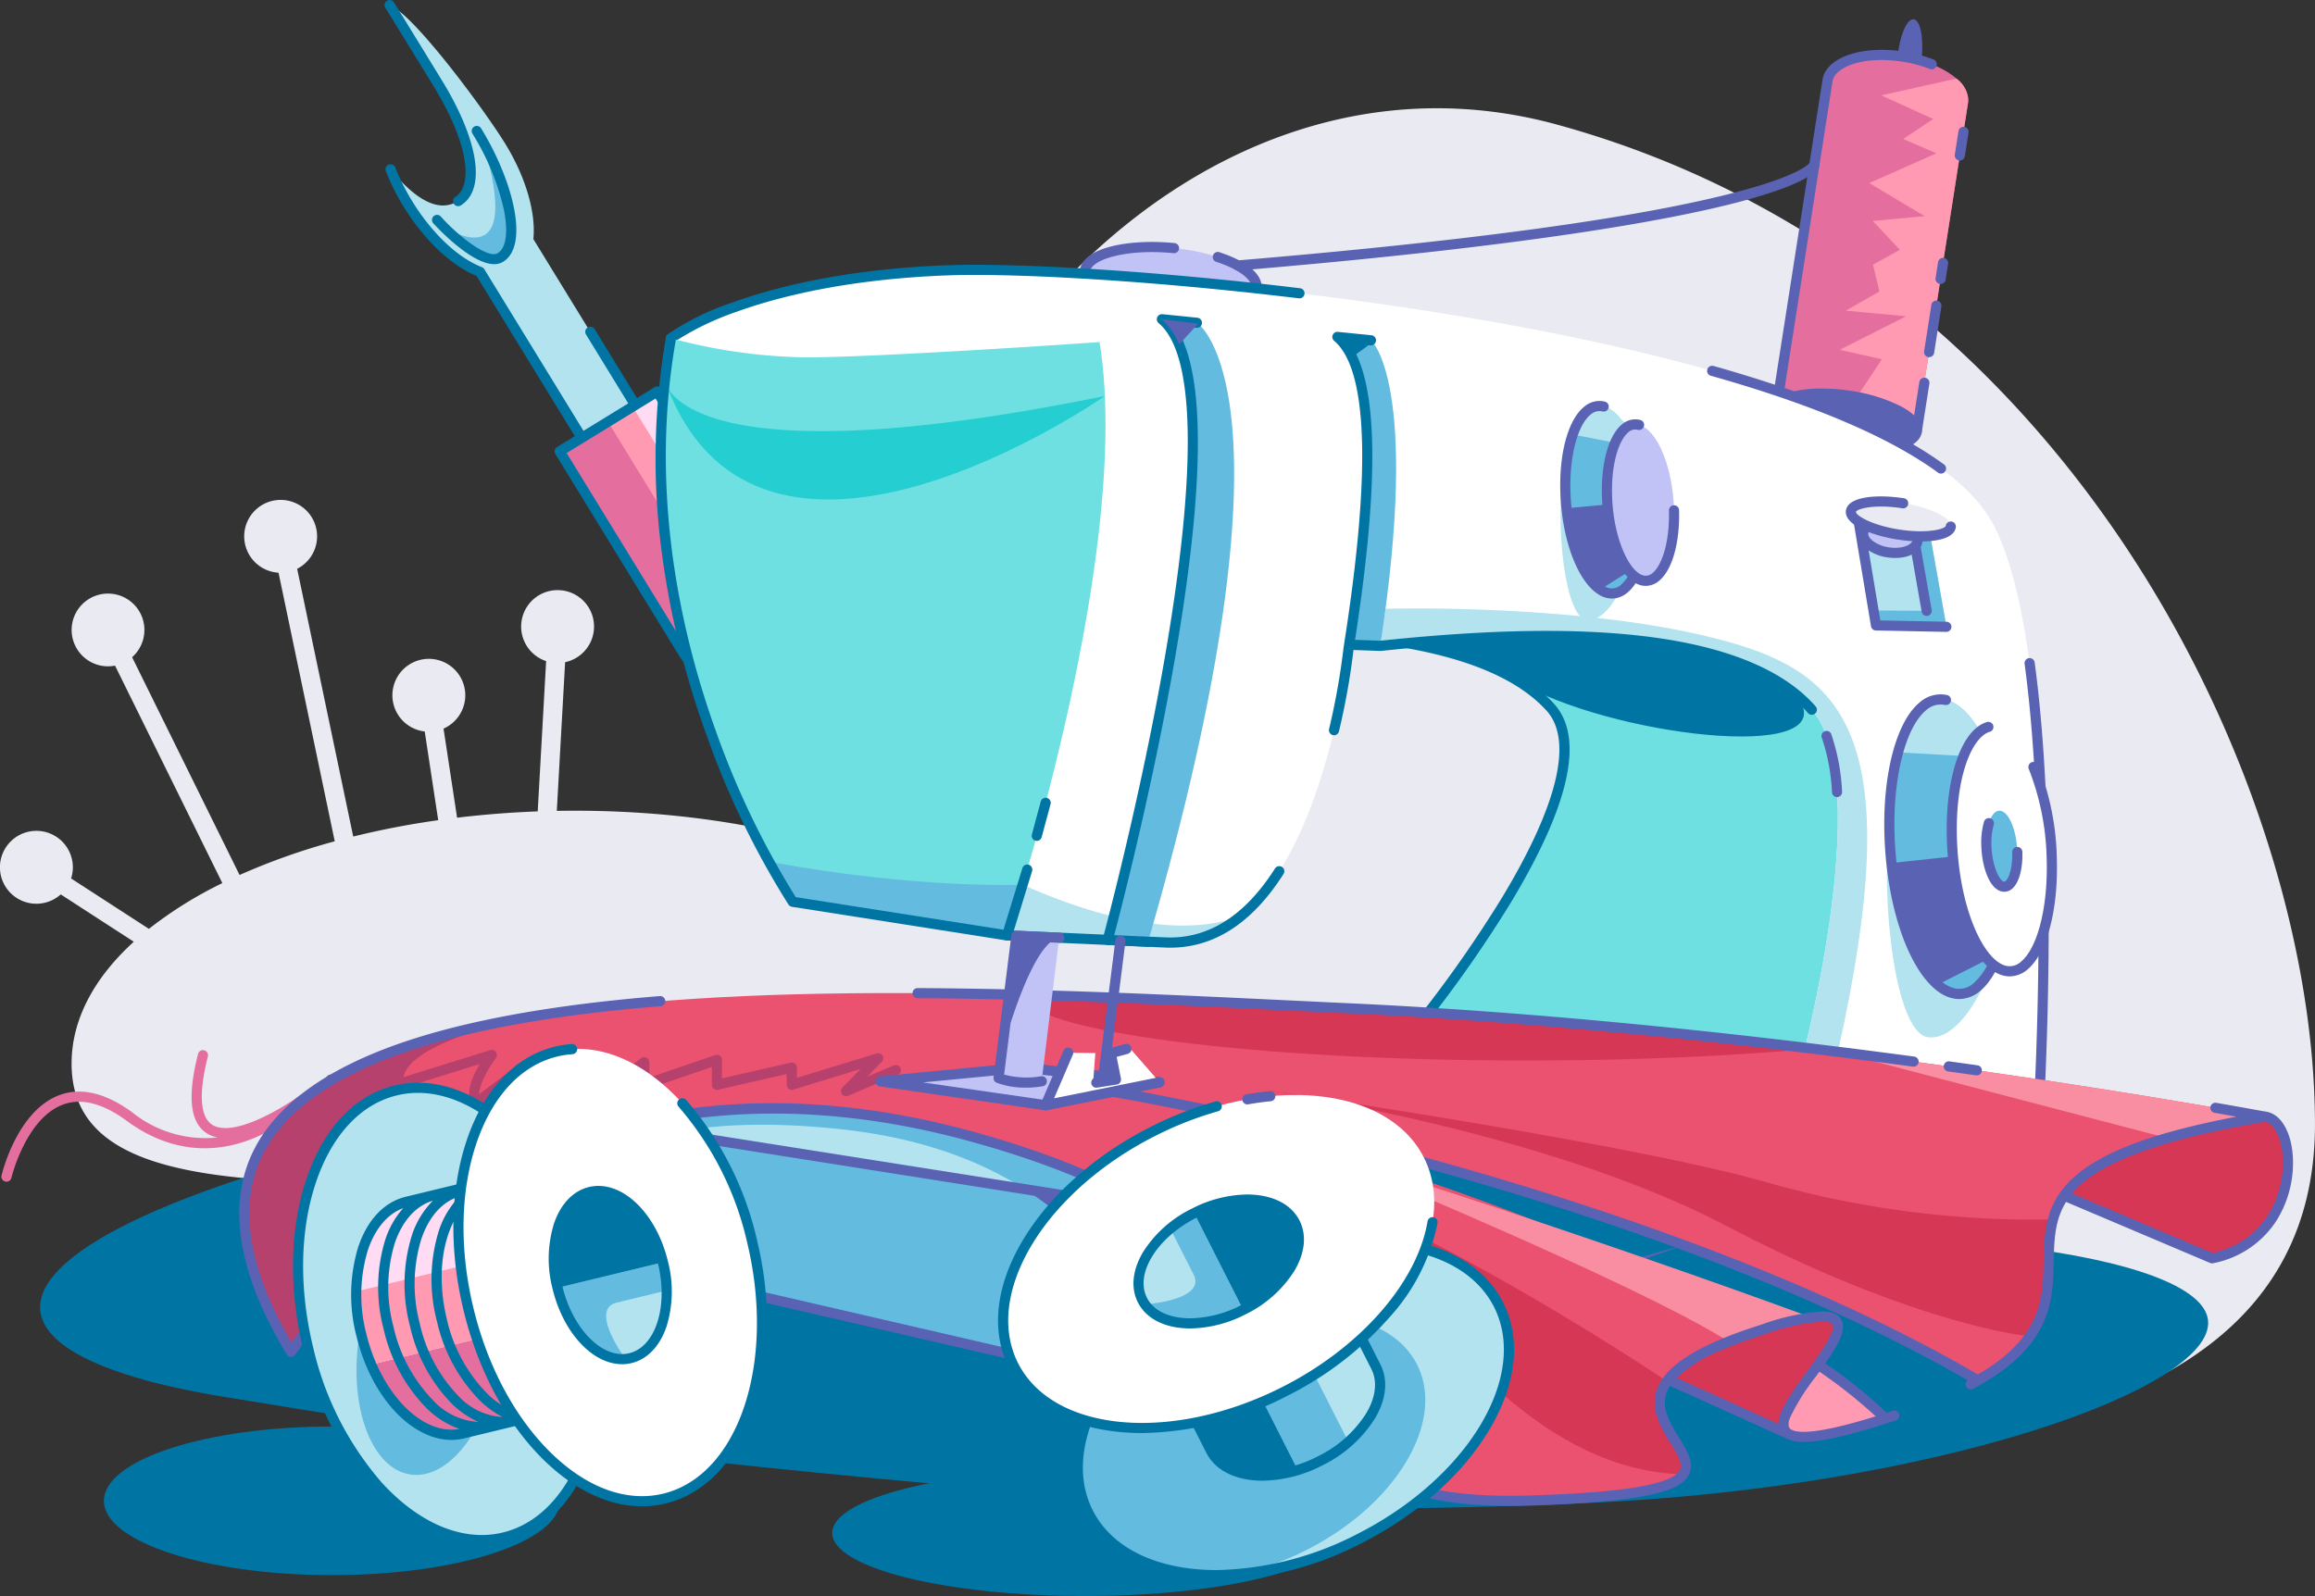 <svg xmlns="http://www.w3.org/2000/svg" width="293.131" height="202.15" viewBox="0 0 293.131 202.15">
  <rect x="0" y="0" width="293.131" height="202.15" fill="#333333" stroke="none"/>
  <g id="Grupo_78765" data-name="Grupo 78765" transform="translate(-345.473 -184.858)">
    <path id="Trazado_116931" data-name="Trazado 116931" d="M542.7,272.3c-46.095-12.671-86.559,34.672-86.559,77.442a99.047,99.047,0,0,0,1.349,16.239c-10.816-4.258-24.439-6.8-39.242-6.8q-1.14,0-2.271.021l1.054-18.833a4.614,4.614,0,1,0-2.406-.135l-1.066,19.033c-3.488.128-6.9.4-10.208.8l-1.717-11.285a4.614,4.614,0,1,0-2.382.362l1.709,11.236a108.017,108.017,0,0,0-10.762,2.071L383.1,328.542a4.614,4.614,0,1,0-2.359.493l7.118,34.019a82.653,82.653,0,0,0-12.05,4.269L362.2,339.739a4.607,4.607,0,1,0-2.16,1.067l13.588,27.544a51.461,51.461,0,0,0-9.3,5.794l-9.852-6.384a4.616,4.616,0,1,0-1.311,2.022l9.249,5.993c-5.019,4.579-7.877,9.841-7.877,15.438,0,17.689,28.522,15.009,63.705,15.009,22.611,0,42.471,1.107,53.777-2.8,12.964,19.65,33.457,33.968,59.972,36.109C579.837,443.4,638.6,441.691,638.6,398.92S607.54,290.124,542.7,272.3Z" transform="translate(0 -71.641)" fill="#eaeaf2"/>
    <path id="Trazado_116932" data-name="Trazado 116932" d="M1065.426,1351.8c0,4.41-14.318,7.985-31.98,7.985s-31.98-3.575-31.98-7.985,14.318-7.985,31.98-7.985S1065.426,1347.394,1065.426,1351.8Z" transform="translate(-550.611 -972.781)" fill="#0075a4"/>
    <path id="Trazado_116933" data-name="Trazado 116933" d="M485.111,1318.989c0,5.2-12.924,9.411-28.866,9.411s-28.866-4.213-28.866-9.411,12.924-9.411,28.866-9.411S485.111,1313.792,485.111,1318.989Z" transform="translate(-68.749 -944.041)" fill="#0075a4"/>
    <path id="Trazado_116934" data-name="Trazado 116934" d="M667.267,206.444c-2.66-4.337-11.607-16.417-14.649-17.585.191.3,5.869,9.546,6.056,9.851,4.748,7.741,5.247,13.356,2.607,14.974-2,1.226-4.707.651-8.553-4.019a27.827,27.827,0,0,0,2.183,4.356c2.655,4.328,6.1,7.454,9.141,8.628L685.3,257.286l6.761-4.147L670.813,218.5C671.145,215.263,669.922,210.772,667.267,206.444Z" transform="translate(-257.804 -3.358)" fill="#b3e3ef"/>
    <path id="Trazado_116935" data-name="Trazado 116935" d="M682.516,363.288a.642.642,0,0,1-.548-.307l-21.132-34.455c-3.228-1.326-6.672-4.6-9.253-8.809a28.485,28.485,0,0,1-2.233-4.457.643.643,0,1,1,1.2-.47,27.178,27.178,0,0,0,2.132,4.255c2.494,4.066,5.793,7.192,8.825,8.364a.642.642,0,0,1,.316.263l20.908,34.089,5.666-3.475-13.7-22.345a.643.643,0,0,1,1.1-.672l14.041,22.892a.642.642,0,0,1-.212.884l-6.761,4.147A.64.64,0,0,1,682.516,363.288Z" transform="translate(-255.023 -108.717)" fill="#0075a4"/>
    <path id="Trazado_116936" data-name="Trazado 116936" d="M657.924,210.97a.643.643,0,0,1-.337-1.19c2.038-1.25,2.025-6.193-2.819-14.091l-.163-.266c-3.632-5.916-5.777-9.405-5.885-9.573a.643.643,0,1,1,1.08-.7c.147.229,3.29,5.345,5.9,9.6l.163.266c4.691,7.649,5.632,13.874,2.4,15.859A.639.639,0,0,1,657.924,210.97Z" transform="translate(-254.446 0)" fill="#0075a4"/>
    <path id="Trazado_116937" data-name="Trazado 116937" d="M826.425,546.978a12.309,12.309,0,0,1-1.241,3.148,12.308,12.308,0,0,1-3.368-.321c-5.516-2.558-19.529-23.15-19.529-23.15L786.63,501.129l12.356-7.578,15.656,25.526S826.646,540.9,826.425,546.978Z" transform="translate(-370.288 -259.102)" fill="#e46f9e"/>
    <path id="Trazado_116938" data-name="Trazado 116938" d="M694.334,306.323s10.7,7.4,5.019-10.829c0,0,6.267,11.231,2.295,14.839C701.647,310.333,699.522,310.471,694.334,306.323Z" transform="translate(-292.819 -92.863)" fill="#63bbdf"/>
    <path id="Trazado_116939" data-name="Trazado 116939" d="M857.052,550.127h.085a12.308,12.308,0,0,0,1.241-3.148c.221-6.077-11.782-27.9-11.782-27.9L830.94,493.55l-6.241,3.828Z" transform="translate(-402.242 -259.102)" fill="#ff9ab2"/>
    <path id="Trazado_116940" data-name="Trazado 116940" d="M866.346,543.386c.221-6.076-11.782-27.9-11.782-27.9l-15.656-25.526-3.12,1.914,16.774,27.349c3.745,6.105,13.512,25.216,13.512,25.216l-.487,1.134A7.522,7.522,0,0,0,866.346,543.386Z" transform="translate(-410.209 -255.51)" fill="#ffdcf4"/>
    <path id="Trazado_116941" data-name="Trazado 116941" d="M821.451,547.413a9.863,9.863,0,0,1-3.264-.383c-5.613-2.6-19.214-22.525-19.79-23.372l-.016-.026-15.656-25.526a.642.642,0,0,1,.212-.884l12.356-7.579a.642.642,0,0,1,.884.212l15.656,25.526.015.026c.493.9,12.086,22.052,11.861,28.235a11.721,11.721,0,0,1-1.317,3.429.643.643,0,0,1-.551.338S821.691,547.413,821.451,547.413Zm-21.984-24.466c.409.6,14.02,20.487,19.26,22.917a9.214,9.214,0,0,0,2.707.264,9.749,9.749,0,0,0,.99-2.532c.21-5.773-11.348-26.92-11.7-27.556l-15.312-24.965-11.261,6.907Z" transform="translate(-366.93 -255.744)" fill="#0075a4"/>
    <path id="Trazado_116942" data-name="Trazado 116942" d="M693.768,301.642c-3.05,0-7.676-5.135-7.728-5.194a.643.643,0,0,1,.964-.85c1.931,2.189,5.15,4.775,6.714,4.776a.938.938,0,0,0,.5-.123c1.07-.656,1.353-2.672.777-5.531a31.2,31.2,0,0,0-3.978-9.607.643.643,0,0,1,1.1-.672c3.988,6.5,6.185,14.815,2.777,16.905A2.1,2.1,0,0,1,693.768,301.642Z" transform="translate(-285.723 -83.327)" fill="#0075a4"/>
    <path id="Trazado_116943" data-name="Trazado 116943" d="M586.45,1185.842c-99.692-8.119-127.093-15.51-127.093-15.51l93.385-19.613Z" transform="translate(-95.59 -810.701)" fill="#0075a4"/>
    <path id="Trazado_116944" data-name="Trazado 116944" d="M1245.3,1169.457c.808,8.589-34.4,21.151-78.974,23.119-39.571,1.746-81.092.6-81.9-7.987s33.812-20.272,78.236-24.451S1244.495,1160.867,1245.3,1169.457Z" transform="translate(-620.236 -817.336)" fill="#0075a4"/>
    <path id="Trazado_116945" data-name="Trazado 116945" d="M599.3,1016.325c1.131,12.025-47.69,26.451-109.045,32.222s-112.011.7-113.142-11.323S424.8,1010.773,486.16,1005,598.17,1004.3,599.3,1016.325Z" transform="translate(-26.542 -686.392)" fill="#0075a4"/>
    <path id="Trazado_116946" data-name="Trazado 116946" d="M1222.3,384.791c-.216,2.209-5.258,3.522-11.261,2.933s-10.694-2.857-10.477-5.065,5.259-3.522,11.261-2.933S1222.516,382.583,1222.3,384.791Z" transform="translate(-717.718 -163.445)" fill="#c1c3f6"/>
    <path id="Trazado_116947" data-name="Trazado 116947" d="M1210.506,385.174c-.937,0-1.907-.048-2.891-.144-5.579-.547-11.349-2.755-11.054-5.767s6.384-4.057,11.964-3.51a.643.643,0,1,1-.125,1.279c-5.855-.574-10.4.77-10.559,2.356s4.045,3.789,9.9,4.363a22.55,22.55,0,0,0,7.576-.4c1.793-.467,2.909-1.2,2.983-1.956.085-.862-1.253-2.2-4.432-3.252a.643.643,0,1,1,.4-1.22c3.545,1.171,5.48,2.847,5.308,4.6-.133,1.356-1.531,2.448-3.938,3.075A20.772,20.772,0,0,1,1210.506,385.174Z" transform="translate(-714.357 -160.111)" fill="#5a62b3"/>
    <path id="Trazado_116948" data-name="Trazado 116948" d="M1843.836,205.037c-.281,2.672-1.19,4.767-2.03,4.678s-1.293-2.326-1.012-5,1.189-4.767,2.029-4.678S1844.116,202.365,1843.836,205.037Z" transform="translate(-1255.038 -12.74)" fill="#5a62b3"/>
    <path id="Trazado_116949" data-name="Trazado 116949" d="M1761.527,228.381c-4.916-.768-9.209.587-9.59,3.026l-6.509,41.7,17.8,2.779,6.51-41.695C1770.12,231.747,1766.443,229.148,1761.527,228.381Z" transform="translate(-1175.06 -36.351)" fill="#e46f9e"/>
    <path id="Trazado_116950" data-name="Trazado 116950" d="M1810.363,246.829l-9.509,2.123,6.564,2.994-3.8,2.529,4.206,1.814-8.5,3.772,7,4.184-6.551.616,3.423,3.654-3.4,1.878.816,3.4-4.259,2.43,7.633.71-8.406,4.25,5.342,1.195-5.037,7.591.573.19,8.866,1.384,6.51-41.695A3.468,3.468,0,0,0,1810.363,246.829Z" transform="translate(-1217.16 -52.016)" fill="#ff9ab2"/>
    <path id="Trazado_116951" data-name="Trazado 116951" d="M1759.872,273.157a.639.639,0,0,1-.1-.008l-17.8-2.779a.642.642,0,0,1-.536-.734l6.51-41.695c.442-2.832,4.978-4.4,10.325-3.561a17.628,17.628,0,0,1,3.739,1,.643.643,0,0,1-.471,1.2,16.349,16.349,0,0,0-3.466-.925c-4.945-.772-8.571.664-8.856,2.49l-6.41,41.06,16.532,2.581.871-5.578a.643.643,0,0,1,1.27.2l-.97,6.212A.643.643,0,0,1,1759.872,273.157Z" transform="translate(-1171.703 -32.984)" fill="#5a62b3"/>
    <path id="Trazado_116952" data-name="Trazado 116952" d="M1871.7,391.531a.666.666,0,0,1-.1-.008.642.642,0,0,1-.536-.734l.313-2.008a.643.643,0,1,1,1.27.2l-.313,2.008A.643.643,0,0,1,1871.7,391.531Z" transform="translate(-1280.504 -170.707)" fill="#5a62b3"/>
    <path id="Trazado_116953" data-name="Trazado 116953" d="M1862.68,428.919a.642.642,0,0,1-.635-.742l.921-5.9a.643.643,0,0,1,1.27.2l-.922,5.9A.643.643,0,0,1,1862.68,428.919Z" transform="translate(-1272.937 -198.822)" fill="#5a62b3"/>
    <path id="Trazado_116954" data-name="Trazado 116954" d="M1757.841,493.444a20.543,20.543,0,0,0-6.356-1.971,24.394,24.394,0,0,0-3.742-.3c-3.744,0-6.13.967-6.383,2.586-.125.8.224,2.017,2.591,3.291a20.539,20.539,0,0,0,6.356,1.971,24.349,24.349,0,0,0,3.741.3c3.745,0,6.131-.967,6.383-2.586C1760.557,495.937,1760.209,494.718,1757.841,493.444Z" transform="translate(-1171.629 -257.105)" fill="#5a62b3"/>
    <path id="Trazado_116955" data-name="Trazado 116955" d="M1160.352,582.213c21.725-2.469,54.561-4.191,65.4,7.8,8.8,9.731-17.724,41.542-17.724,41.542l49.314,4.237,18.929-26.574s-22.133-39.766-24.356-40.556-77.853-7.836-77.853-7.836Z" transform="translate(-683.974 -315.575)" fill="#6ee0e2"/>
    <path id="Trazado_116956" data-name="Trazado 116956" d="M1253.99,633.083l-.055,0-49.314-4.237a.643.643,0,0,1-.439-1.052,157.809,157.809,0,0,0,12.111-17.054c7.069-11.724,9.016-19.9,5.63-23.646-5.622-6.219-18.062-9.373-36.975-9.373a250.845,250.845,0,0,0-27.88,1.775.643.643,0,0,1-.614-.985l13.714-21.382a.642.642,0,0,1,.6-.293c7.748.722,75.765,7.074,78.009,7.871.523.186,1.612.573,13.352,20.858,5.748,9.93,11.295,19.892,11.35,19.991a.642.642,0,0,1-.038.685l-18.929,26.574A.642.642,0,0,1,1253.99,633.083Zm-48.051-5.416,47.74,4.1,18.481-25.945c-1.027-1.84-5.892-10.541-10.956-19.3-10.166-17.578-12.395-20.291-12.881-20.619-2.377-.678-56.153-5.789-77.284-7.758l-12.775,19.917a248.265,248.265,0,0,1,26.684-1.634c19.292,0,32.053,3.3,37.928,9.8,3.86,4.271,2.013,12.744-5.49,25.183A159.036,159.036,0,0,1,1205.939,627.666Z" transform="translate(-680.617 -312.218)" fill="#0075a4"/>
    <path id="Trazado_116957" data-name="Trazado 116957" d="M1291.7,603.377c-5.17-6.38-20.707-16.954-28.892-22.306-7.375-.736-15.584-1.534-23.324-2.278l-33.561,1.932-3.936,6.137,13.686,8.8c16.116-.639,32.934.506,41.961,6.763C1270.062,609.06,1298.838,612.19,1291.7,603.377Z" transform="translate(-718.919 -330.652)" fill="#0075a4"/>
    <path id="Trazado_116958" data-name="Trazado 116958" d="M1900.452,1065.31c4.32.517,5.067,15.427-6.718,17.929l-37.386-15.848Z" transform="translate(-1268.163 -739.013)" fill="#d63755"/>
    <path id="Trazado_116959" data-name="Trazado 116959" d="M1890.376,1080.526a.644.644,0,0,1-.251-.051l-37.386-15.848a.642.642,0,0,1,.221-1.233l44.1-2.081a.7.7,0,0,1,.106,0c1.914.229,3.3,2.605,3.449,5.913a13.823,13.823,0,0,1-2.071,7.869,12.275,12.275,0,0,1-8.039,5.414A.647.647,0,0,1,1890.376,1080.526Zm-34.539-15.981,34.6,14.667c7.366-1.672,9.062-8.265,8.9-11.925-.115-2.54-1.066-4.5-2.27-4.688Z" transform="translate(-1264.805 -735.657)" fill="#5a62b3"/>
    <path id="Trazado_116960" data-name="Trazado 116960" d="M1041.93,430.168c-12.286-24.233-108.768-33.371-132.678-32.456-25.052.959-34.908,8.594-34.908,8.594,2.614,10.395,2.856,17.225,31.3,20.737-2.119,25.652,11.257,54.9,11.257,54.9l20.017.9c19.283.865,23.207-37.117,23.207-37.117l.092-.6,3.937.144c19.725-2.087,45.09-2.778,54.629,8.065,8.275,9.407-1.5,45.5-1.5,45.5L941.83,517.662,943.395,541l104.094-36.021S1051.017,448.093,1041.93,430.168Z" transform="translate(-443.911 -178.608)" fill="#fff"/>
    <path id="Trazado_116961" data-name="Trazado 116961" d="M1848.614,785.371c-1.648,11.112-6.431,19.608-10.684,18.978s-6.246-18.549-4.6-29.661,3.385-8.055,7.638-7.425S1850.262,774.259,1848.614,785.371Z" transform="translate(-1248.36 -488.123)" fill="#b3e3ef"/>
    <path id="Trazado_116962" data-name="Trazado 116962" d="M1585.558,527.507c-1.046,7.049-4.08,12.44-6.778,12.04s-3.963-11.768-2.917-18.817,4.006-7.111,6.7-6.711S1586.6,520.457,1585.558,527.507Z" transform="translate(-1032.429 -276.171)" fill="#b3e3ef"/>
    <path id="Trazado_116963" data-name="Trazado 116963" d="M1121.805,878.538l20.018.9a13.87,13.87,0,0,0,10.052-3.733s-8.074,5.35-28.075-3.589a35.208,35.208,0,0,0-5.331-1.961C1120.347,875.349,1121.805,878.538,1121.805,878.538Z" transform="translate(-648.819 -575.206)" fill="#b3e3ef"/>
    <path id="Trazado_116964" data-name="Trazado 116964" d="M1458.142,721.075c9.023-40.023.955-48.156-13.925-52.3-17.672-4.917-43.28-4.152-43.28-4.152l-.7,4.692h.025c19.725-2.087,45.09-2.778,54.629,8.065,8.275,9.407-1.5,45.5-1.5,45.5l-59.472,14.843c3.809,4.782,10.155,11.763,17.711,16.209l37.67-13.035C1452.386,735.729,1456.252,729.459,1458.142,721.075Z" transform="translate(-880.027 -402.661)" fill="#b3e3ef"/>
    <path id="Trazado_116965" data-name="Trazado 116965" d="M1292.646,798.464a.642.642,0,0,1-.641-.6l-1.565-23.338a.643.643,0,0,1,.486-.666l75.454-18.832a.643.643,0,1,1,.311,1.247l-74.933,18.7,1.473,21.962,102.893-35.606c.226-4,1.839-35.044-1.13-56.981a.643.643,0,0,1,1.274-.172c3.179,23.494,1.135,57.321,1.114,57.66a.642.642,0,0,1-.431.568l-104.094,36.021A.64.64,0,0,1,1292.646,798.464Z" transform="translate(-793.163 -435.429)" fill="#5a62b3"/>
    <path id="Trazado_116966" data-name="Trazado 116966" d="M1783.1,769.21a.642.642,0,0,1-.641-.6,25.279,25.279,0,0,0-1.308-6.976.643.643,0,0,1,1.2-.447,26.549,26.549,0,0,1,1.385,7.337.643.643,0,0,1-.6.684Z" transform="translate(-1205.015 -483.394)" fill="#5a62b3"/>
    <path id="Trazado_116967" data-name="Trazado 116967" d="M934.207,480.148c-.225,0-.451,0-.679-.015l-20.017-.9a.643.643,0,0,1-.556-.375,148.011,148.011,0,0,1-6.455-17.915c-2.781-9.5-5.864-23.515-4.905-36.687-12.453-1.58-20-3.851-24.437-7.342-4.233-3.333-5.248-7.486-6.424-12.3-.121-.493-.243-.995-.372-1.5a.643.643,0,0,1,.23-.665,32.549,32.549,0,0,1,8.234-4.034c5.148-1.867,14.019-4.2,27.043-4.695,7.806-.3,24.673.484,44.755,2.906a.643.643,0,1,1-.154,1.276c-20.013-2.413-36.8-3.194-44.552-2.9-12.807.49-21.518,2.766-26.57,4.588a35.773,35.773,0,0,0-7.632,3.636q.137.549.267,1.085c1.165,4.767,2.085,8.532,5.97,11.591,4.253,3.348,12.009,5.621,24.409,7.152a.643.643,0,0,1,.562.691c-1.087,13.153,2.016,27.291,4.81,36.835a150.378,150.378,0,0,0,6.232,17.385l19.621.88c5.38.241,10.053-2.7,13.89-8.741a.643.643,0,0,1,1.085.689C944.617,477.005,939.791,480.148,934.207,480.148Z" transform="translate(-440.553 -175.262)" fill="#0075a4"/>
    <path id="Trazado_116968" data-name="Trazado 116968" d="M1720.55,486.875a.64.64,0,0,1-.379-.124c-6.133-4.489-15.818-8.619-28.788-12.275a.643.643,0,0,1,.349-1.237c13.118,3.7,22.941,7.9,29.2,12.475a.643.643,0,0,1-.38,1.161Z" transform="translate(-1129.305 -242.034)" fill="#5a62b3"/>
    <path id="Trazado_116969" data-name="Trazado 116969" d="M1415.351,1054.577l45.987-11.477-1.11,18.855-35.007,9.689Z" transform="translate(-898.009 -720.371)" fill="#0075a4"/>
    <path id="Trazado_116970" data-name="Trazado 116970" d="M910.061,527.168s16.091-48.232,11.714-75.145c0,0-27.989,1.953-37.336,1.932a69.024,69.024,0,0,1-16.932-2.42c-6.848,38.541,15.417,71.376,15.417,71.376Z" transform="translate(-437.075 -223.836)" fill="#6ee0e2"/>
    <path id="Trazado_116971" data-name="Trazado 116971" d="M869.512,485.012s1.474,12.986,55.719,1.936C925.231,486.948,881.273,517.7,869.512,485.012Z" transform="translate(-439.856 -251.936)" fill="#25ced1"/>
    <path id="Trazado_116972" data-name="Trazado 116972" d="M983.682,867.145s-13.212.6-32.148-2.913c1.789,3.269,3.017,5.079,3.017,5.079l27.137,4.258s.8-2.4,1.995-6.424Z" transform="translate(-508.701 -570.237)" fill="#63bbdf"/>
    <path id="Trazado_116973" data-name="Trazado 116973" d="M906.717,524.452a.663.663,0,0,1-.1-.008l-27.137-4.258a.642.642,0,0,1-.432-.274A106.68,106.68,0,0,1,868.7,498.535a109.8,109.8,0,0,1-5.653-22.863,90.138,90.138,0,0,1,.484-27.609.643.643,0,0,1,1.265.225c-3.51,19.754.835,37.971,5.1,49.774a107.516,107.516,0,0,0,10.066,20.9l26.305,4.127,2.387-7.784a.643.643,0,1,1,1.229.377L907.331,524A.643.643,0,0,1,906.717,524.452Z" transform="translate(-433.73 -220.477)" fill="#0075a4"/>
    <path id="Trazado_116974" data-name="Trazado 116974" d="M742.97,1001.116l-136.688,5.613,110.548,17.456,75.455-18.831Z" transform="translate(-218.912 -685.131)" fill="#b3e3ef"/>
    <path id="Trazado_116975" data-name="Trazado 116975" d="M649.279,1036.476c5.31-1.11,12.26-1.484,21.359-.533,10.142,1.059,17.764,3.955,23.488,7.615l22.7,3.586,8.6-2.147-.12-.836L684.9,1032.151l-48.918-3.683-6.157,4.936-23.538-3.717,2.226,15.412L718.4,1070.481l-1.565-23.338Z" transform="translate(-218.912 -708.089)" fill="#63bbdf"/>
    <path id="Trazado_116976" data-name="Trazado 116976" d="M714.114,1050.11a.642.642,0,0,0-.541-.591l-110.548-17.457a.643.643,0,0,0-.736.727l2.226,15.412a.643.643,0,0,0,.491.534l109.887,25.382a.643.643,0,0,0,.786-.669Zm-110.429-16.643,88.362,13.953a37.573,37.573,0,0,1,15.686,23.724l-102.009-23.562Z" transform="translate(-215.554 -711.099)" fill="#5a62b3"/>
    <path id="Trazado_116977" data-name="Trazado 116977" d="M1850,756.44c.307,10.2-2.837,17.873-7.053,17.093-4.253-.787-7.961-9.853-8.248-20.215-.285-10.327,2.942-17.9,7.176-16.961C1846.073,737.292,1849.7,746.268,1850,756.44Z" transform="translate(-1249.978 -462.837)" fill="#63bbdf"/>
    <path id="Trazado_116978" data-name="Trazado 116978" d="M1847.6,736.357c-2.611-.582-4.839,2.079-6.1,6.626l10.705.6.62-1.343C1851.4,738.988,1849.566,736.794,1847.6,736.357Z" transform="translate(-1255.707 -462.837)" fill="#b3e3ef"/>
    <path id="Trazado_116979" data-name="Trazado 116979" d="M1847.288,753.068a.64.64,0,0,0-.662-.623c-.013-.135-.017-.271-.024-.406l-14.367,1.545c-.129-1.189-.214-2.405-.248-3.636-.2-7.224,1.408-13.515,4-15.653a2.717,2.717,0,0,1,2.393-.664.643.643,0,0,0,.28-1.254,3.99,3.99,0,0,0-3.49.927c-2.927,2.414-4.681,8.961-4.468,16.68.3,10.825,4.154,19.974,8.773,20.829a3.821,3.821,0,0,0,.7.064,4.173,4.173,0,0,0,2.733-1.09C1845.8,767.305,1847.519,760.743,1847.288,753.068Zm-5.219,15.743a2.76,2.76,0,0,1-2.36.737,3.83,3.83,0,0,1-1.649-.8l6.089-3.076A8.452,8.452,0,0,1,1842.07,768.811Z" transform="translate(-1246.622 -459.484)" fill="#5a62b3"/>
    <path id="Trazado_116980" data-name="Trazado 116980" d="M385.114,1018.613a.643.643,0,0,0-.86-.095c-2.2,1.595-8.456,5.351-11.029,3.6-1.505-1.022-1.676-4.01-.493-8.64a.643.643,0,0,0-1.245-.318c-1.367,5.352-1.035,8.63,1.017,10.022a3.809,3.809,0,0,0,1.444.582,14.768,14.768,0,0,1-10.756-3.15c-3.38-2.488-6.489-3.236-9.24-2.226-5.353,1.966-7.276,9.852-7.355,10.187a.642.642,0,0,0,.477.773.655.655,0,0,0,.149.017.643.643,0,0,0,.625-.495c.018-.075,1.836-7.547,6.548-9.277,2.322-.852,5.025-.161,8.036,2.055,6.306,4.642,12.146,3.8,15.936,2.272a20.493,20.493,0,0,0,6.734-4.448A.642.642,0,0,0,385.114,1018.613Z" transform="translate(-0.929 -694.838)" fill="#e46f9e"/>
    <path id="Trazado_116981" data-name="Trazado 116981" d="M1896.555,774.141c.262,8.5-2.333,14.879-5.82,14.219-3.512-.664-6.58-8.2-6.829-16.814-.248-8.587,2.406-14.9,5.9-14.128C1893.285,758.186,1896.295,765.662,1896.555,774.141Z" transform="translate(-1291.281 -480.528)" fill="#fff"/>
    <path id="Trazado_116982" data-name="Trazado 116982" d="M1887.867,786.2a3.275,3.275,0,0,1-.608-.058c-3.861-.731-7.09-8.385-7.351-17.426-.224-7.758,1.874-13.815,5.1-14.732a.643.643,0,0,1,.35,1.237c-2.192.622-4.4,5.55-4.169,13.458.261,9.027,3.471,15.665,6.306,16.2a2.122,2.122,0,0,0,1.844-.574c2.106-1.8,3.4-7.022,3.214-12.994a32.933,32.933,0,0,0-2.281-11.418.643.643,0,0,1,1.182-.5,33.773,33.773,0,0,1,2.383,11.883c.2,6.439-1.239,11.938-3.663,14.01A3.533,3.533,0,0,1,1887.867,786.2Z" transform="translate(-1287.924 -477.678)" fill="#5a62b3"/>
    <path id="Trazado_116983" data-name="Trazado 116983" d="M1915.063,829.266c.081,2.634-.723,4.609-1.8,4.4s-2.038-2.541-2.115-5.208.745-4.616,1.829-4.376S1914.982,826.64,1915.063,829.266Z" transform="translate(-1314.152 -536.524)" fill="#63bbdf"/>
    <path id="Trazado_116984" data-name="Trazado 116984" d="M1910.058,839.309a1.474,1.474,0,0,1-.276-.026c-1.631-.309-2.561-3.162-2.638-5.821a9.7,9.7,0,0,1,.337-3,.643.643,0,1,1,1.231.368,8.556,8.556,0,0,0-.284,2.6c.075,2.6,1.008,4.485,1.592,4.6.028.005.088.017.2-.079.462-.395.9-1.784.84-3.675a.643.643,0,0,1,1.285-.04c.067,2.157-.428,3.954-1.29,4.691A1.522,1.522,0,0,1,1910.058,839.309Z" transform="translate(-1310.795 -541.504)" fill="#5a62b3"/>
    <path id="Trazado_116985" data-name="Trazado 116985" d="M1589.5,518.049c.15,6.5-2,11.256-4.822,10.617-2.835-.643-5.26-6.494-5.4-13.053s2.048-11.267,4.874-10.561C1586.961,505.754,1589.349,511.566,1589.5,518.049Z" transform="translate(-1035.596 -268.698)" fill="#63bbdf"/>
    <path id="Trazado_116986" data-name="Trazado 116986" d="M1589.063,505.052c-1.637-.409-3.06,1-3.94,3.535l7.9,1.55C1592.034,507.384,1590.613,505.439,1589.063,505.052Z" transform="translate(-1040.507 -268.698)" fill="#b3e3ef"/>
    <path id="Trazado_116987" data-name="Trazado 116987" d="M1764.134,1267.575a52.464,52.464,0,0,0-8.479-6.83l.012-.018c-4.247,5.943-10.587,13.185,9.628,6.469Q1764.7,1267.394,1764.134,1267.575Z" transform="translate(-1179.96 -903.037)" fill="#ff9ab2"/>
    <path id="Trazado_116988" data-name="Trazado 116988" d="M677.694,969.745c-57.787-2.679-166.2-10.1-133.772,43.523,0,0,27.657-43.343,86.146-27.269s28.112,47.552,71.041,46.106-3.511-10.685,27.867-21.244q.675-.226,1.3-.426l-.01,0c-14.185-8.364-39.627-20.014-82.323-30.12,0,0,65.74,10.9,109.571,36.554q-.447.255-.924.508c23.328-12.4-9-26.156,37.29-33.9C793.879,983.482,735.481,972.424,677.694,969.745Z" transform="translate(-161.589 -657.185)" fill="#ea526f"/>
    <path id="Trazado_116989" data-name="Trazado 116989" d="M1586.783,514.677a.641.641,0,0,0-.657-.628h-.009c-.007-.139-.013-.279-.022-.417l-9.392.885c-.075-.734-.124-1.493-.141-2.277-.095-4.406.938-8.241,2.569-9.543a1.66,1.66,0,0,1,1.507-.38.643.643,0,0,0,.311-1.247,2.941,2.941,0,0,0-2.62.622c-1.989,1.587-3.158,5.64-3.052,10.575.148,6.947,2.74,12.949,5.9,13.666a2.905,2.905,0,0,0,.645.073,3.05,3.05,0,0,0,1.946-.74C1585.741,523.654,1586.9,519.6,1586.783,514.677Zm-3.829,9.6a1.674,1.674,0,0,1-1.493.409,2.148,2.148,0,0,1-.527-.2l3.336-2.1A5.125,5.125,0,0,1,1582.954,524.273Z" transform="translate(-1032.238 -265.34)" fill="#5a62b3"/>
    <path id="Trazado_116990" data-name="Trazado 116990" d="M1620.584,530.384c.128,5.424-1.659,9.394-4,8.857s-4.368-5.418-4.49-10.886,1.69-9.4,4.038-8.817S1620.456,524.969,1620.584,530.384Z" transform="translate(-1063.14 -280.866)" fill="#c1c3f6"/>
    <path id="Trazado_116991" data-name="Trazado 116991" d="M1613.646,536.573a2.53,2.53,0,0,1-.566-.065c-2.668-.612-4.859-5.662-4.989-11.5-.092-4.157.893-7.574,2.573-8.917a2.541,2.541,0,0,1,2.262-.538.643.643,0,1,1-.31,1.247,1.269,1.269,0,0,0-1.15.295c-1.108.887-2.184,3.668-2.09,7.885.123,5.544,2.2,9.864,3.991,10.274a1.277,1.277,0,0,0,1.141-.313c1.1-.9,2.174-3.694,2.074-7.9a.643.643,0,1,1,1.285-.03c.1,4.145-.878,7.566-2.546,8.927A2.628,2.628,0,0,1,1613.646,536.573Z" transform="translate(-1059.782 -277.508)" fill="#5a62b3"/>
    <path id="Trazado_116992" data-name="Trazado 116992" d="M1191.808,970.886c-12.129-.562-26.49-1.334-41.31-1.705.867,4.617,29.152,8.325,63.918,8.325,13.452,0,25.933-.555,36.232-1.5C1232.69,973.823,1212.211,971.833,1191.808,970.886Z" transform="translate(-675.703 -658.326)" fill="#d63755"/>
    <path id="Trazado_116993" data-name="Trazado 116993" d="M621.088,991.009a.642.642,0,0,0-.842-.342l-3.363,1.421,1.833-1.873a.643.643,0,0,0-.648-1.064l-10.1,3.1v-1.3a.643.643,0,0,0-.786-.627l-8.7,1.986v-2.345a.643.643,0,0,0-.851-.608l-8.346,2.859v-1.954a.642.642,0,0,0-1.026-.515l-4.732,3.523-.448-2.305a.643.643,0,0,0-.954-.433l-7.3,4.247v-4.517a.643.643,0,0,0-1.029-.513l-6.067,4.574c.012-1.2,1.151-3.284,2.122-4.59a.643.643,0,0,0-.707-1l-10.979,3.42c.4-2.78,6.917-6.01,18.492-8.036-30.086,4.546-48.89,16.109-32.732,42.827,0,0,16.729-26.213,51.677-30.307l-.062.005c-23.51,2.16-35.195.017-37.11-3.225l9.374-2.921c-.938,1.588-1.966,3.929-.905,5.272a.643.643,0,0,0,.891.115l5.751-4.336V995.9a.643.643,0,0,0,.966.556l7.489-4.355.471,2.421a.643.643,0,0,0,1.014.393L588,991.548v1.574a.643.643,0,0,0,.851.608l8.346-2.859v2.251a.643.643,0,0,0,.786.627l8.7-1.986v1.359a.643.643,0,0,0,.831.614l8.519-2.615-2.3,2.354a.643.643,0,0,0,.709,1.041l6.309-2.666A.643.643,0,0,0,621.088,991.009Z" transform="translate(-161.59 -670.871)" fill="#b7416d"/>
    <path id="Trazado_116994" data-name="Trazado 116994" d="M1793.457,1014.047l41.821,10.937a110.618,110.618,0,0,1,12.386-2.7S1824.765,1017.946,1793.457,1014.047Z" transform="translate(-1215.375 -695.985)" fill="#f98ea2"/>
    <path id="Trazado_116995" data-name="Trazado 116995" d="M1320.063,1107.276s-36.988-25.168-64.951-31.9c0,0,17.515,6.584,27.386,16.429s21.732,26.772,39.625,27.249C1324.052,1116.284,1316.659,1112.1,1320.063,1107.276Z" transform="translate(-763.511 -747.461)" fill="#d63755"/>
    <path id="Trazado_116996" data-name="Trazado 116996" d="M1434.724,1109.155c-8.946-3.28-34.507-12.485-64.755-21.879,0,0,41.778,17.025,54.318,24.954.915-.366,1.918-.734,3.017-1.1A43.4,43.4,0,0,1,1434.724,1109.155Z" transform="translate(-859.917 -757.45)" fill="#f98ea2"/>
    <path id="Trazado_116997" data-name="Trazado 116997" d="M1436.426,1059.679a123.615,123.615,0,0,1-35.6-4.515c-15.186-4.49-54.174-10.417-65.311-12.063,9.458,1.465,39.143,6.7,59.458,17.346,24.45,12.816,38.538,14.037,38.538,14.037,3.548-5.067,1.643-10.159,2.919-14.8Z" transform="translate(-830.994 -720.371)" fill="#d63755"/>
    <path id="Trazado_116998" data-name="Trazado 116998" d="M1039.495,1028.383l18.015-1.739,17.327,1.849L1060.4,1031.4Z" transform="translate(-582.532 -706.558)" fill="#c1c3f6"/>
    <path id="Trazado_116999" data-name="Trazado 116999" d="M1057.044,1028.685a.645.645,0,0,1-.092-.007l-20.906-3.016a.643.643,0,0,1,.03-1.276l18.015-1.739a.682.682,0,0,1,.13,0l17.327,1.849a.643.643,0,0,1,.058,1.269l-14.435,2.907A.634.634,0,0,1,1057.044,1028.685Zm-15.53-3.532,15.511,2.238,10.228-2.059-13.1-1.4Z" transform="translate(-579.174 -703.201)" fill="#5a62b3"/>
    <path id="Trazado_117000" data-name="Trazado 117000" d="M1191.369,973.834a.655.655,0,0,1-.086-.006c-25.923-3.478-50.018-5.75-71.615-6.751-2.362-.11-4.809-.227-7.327-.348-14.392-.691-30.7-1.474-47.116-1.566a.643.643,0,0,1,0-1.285c16.442.092,32.769.876,47.174,1.568,2.517.121,4.964.238,7.325.348,21.635,1,45.767,3.278,71.727,6.761a.643.643,0,0,1-.085,1.28Z" transform="translate(-603.591 -653.875)" fill="#5a62b3"/>
    <path id="Trazado_117001" data-name="Trazado 117001" d="M1881.9,1023.44a.635.635,0,0,1-.091-.006q-1.732-.246-3.523-.494a.643.643,0,1,1,.176-1.273q1.793.248,3.528.495a.643.643,0,0,1-.089,1.279Z" transform="translate(-1286.115 -702.375)" fill="#5a62b3"/>
    <path id="Trazado_117002" data-name="Trazado 117002" d="M1327.733,1079.961a.643.643,0,0,1-.377-1.163c-22.422-12.915-50.419-21.942-70.089-27.266-21.633-5.855-38.122-8.615-38.286-8.641a.643.643,0,1,1,.21-1.268c.165.027,16.717,2.8,38.411,8.669,19.937,5.4,48.405,14.587,71.056,27.776,8.113-4.746,8.216-9.623,8.316-14.347.076-3.595.155-7.312,3.8-10.612,3.579-3.237,10.177-5.706,20.622-7.694-.806-.144-1.742-.309-2.8-.493a.643.643,0,0,1,.22-1.266c4.017.7,6.3,1.13,6.32,1.134a.643.643,0,0,1-.014,1.265c-12.082,2.021-19.765,4.64-23.488,8.007-3.237,2.928-3.307,6.211-3.381,9.686-.1,4.906-.222,10.445-9.268,15.611l-.017.01c-.3.172-.615.344-.928.511l-.012.006A.642.642,0,0,1,1327.733,1079.961Z" transform="translate(-732.733 -719.123)" fill="#5a62b3"/>
    <path id="Trazado_117003" data-name="Trazado 117003" d="M1134.82,922.682l-2.26,18.011a10.588,10.588,0,0,0,5.451.415l2.23-18.184Z" transform="translate(-660.647 -619.297)" fill="#c1c3f6"/>
    <path id="Trazado_117004" data-name="Trazado 117004" d="M1218.564,515.162s18.665-68.774,6.864-78.612l4.454.449s13.934,8.939-6.2,78.392Z" transform="translate(-732.835 -211.259)" fill="#63bbdf"/>
    <path id="Trazado_117005" data-name="Trazado 117005" d="M1220.328,512.677h-.029l-5.12-.23a.642.642,0,0,1-.591-.81c.047-.172,4.7-17.382,7.846-35.566,4.132-23.861,3.865-38.517-.774-42.384a.643.643,0,0,1,.476-1.133l4.454.45a.643.643,0,0,1-.129,1.279l-2.787-.281c3.928,5.494,3.939,19.7.024,42.3-2.78,16.05-6.725,31.34-7.664,34.9l4.323.194a.643.643,0,0,1-.028,1.284Z" transform="translate(-729.477 -207.901)" fill="#0075a4"/>
    <path id="Trazado_117006" data-name="Trazado 117006" d="M1403.886,450.94l-4.268-.431c5.426,4.6,4.17,21.882,1.49,38.982l3.936.144C1410.169,456.252,1403.886,450.94,1403.886,450.94Z" transform="translate(-884.803 -222.976)" fill="#63bbdf"/>
    <path id="Trazado_117007" data-name="Trazado 117007" d="M1820.342,601.675l-8.925-.176-2.438-14.632,9.036,1.721Z" transform="translate(-1228.403 -337.428)" fill="#b3e3ef"/>
    <path id="Trazado_117008" data-name="Trazado 117008" d="M1829.111,595.4l-2.188-.417,2.011,11.485-6.736-.044.314,1.887,8.925.176Z" transform="translate(-1239.499 -344.245)" fill="#63bbdf"/>
    <path id="Trazado_117009" data-name="Trazado 117009" d="M1817,597.674l-8.391-.165-2.351-14.106a.643.643,0,0,0-1.268.211l2.124,12.744.315,1.888a.642.642,0,0,0,.621.537l8.924.176h.013a.643.643,0,0,0,.012-1.285Z" transform="translate(-1225.045 -334.07)" fill="#5a62b3"/>
    <path id="Trazado_117010" data-name="Trazado 117010" d="M1850.26,603.758a.643.643,0,0,1-.632-.532l-2.011-11.485a.642.642,0,0,1,.753-.742l2.189.417a.643.643,0,1,1-.241,1.262l-1.275-.243L1850.894,603a.643.643,0,0,1-.522.744A.651.651,0,0,1,1850.26,603.758Z" transform="translate(-1260.826 -340.887)" fill="#5a62b3"/>
    <path id="Trazado_117011" data-name="Trazado 117011" d="M1169.636,1018.4l2.859-6.651,3.438.04-.284,3.811,2.9-.456-.659-3.332,2.4-.656,3.786,4.337Z" transform="translate(-691.766 -693.555)" fill="#fff"/>
    <path id="Trazado_117012" data-name="Trazado 117012" d="M1210.83,936.568a.642.642,0,0,0-.789-.451l-1.653.452,1.706-13.487a.643.643,0,0,0-1.275-.161l-2.2,17.4-.292.046a.643.643,0,1,0,.2,1.269l.786-.124,1.673-.263a.642.642,0,0,0,.53-.759l-.543-2.746,1.407-.384A.643.643,0,0,0,1210.83,936.568Zm-2.89,3.542.075-.592.111.563Z" transform="translate(-722.107 -619.026)" fill="#5a62b3"/>
    <path id="Trazado_117013" data-name="Trazado 117013" d="M1166.278,1018.78a.643.643,0,0,1-.59-.9l2.858-6.651a.642.642,0,1,1,1.181.507l-2.375,5.525,13.234-2.665a.643.643,0,0,1,.254,1.26l-14.436,2.907A.629.629,0,0,1,1166.278,1018.78Z" transform="translate(-688.409 -693.296)" fill="#5a62b3"/>
    <path id="Trazado_117014" data-name="Trazado 117014" d="M1820.91,597.84c-.17,1.093-1.847,1.739-3.747,1.444s-3.3-1.42-3.133-2.512,1.847-1.739,3.747-1.444S1821.08,596.748,1820.91,597.84Z" transform="translate(-1232.631 -344.47)" fill="#c1c3f6"/>
    <path id="Trazado_117015" data-name="Trazado 117015" d="M1814.712,596.641a6.6,6.6,0,0,1-1.008-.079,5.666,5.666,0,0,1-2.646-1.091,2.329,2.329,0,0,1-1.023-2.155c.191-1.232,1.587-2.06,3.473-2.06a6.61,6.61,0,0,1,1.008.079c2.285.355,3.9,1.781,3.669,3.246C1817.993,595.813,1816.6,596.641,1814.712,596.641Zm-1.2-4.1c-1.284,0-2.129.494-2.2.972-.045.287.158.636.557.955a4.436,4.436,0,0,0,2.039.824,5.314,5.314,0,0,0,.811.064c1.284,0,2.129-.494,2.2-.972.1-.634-.991-1.53-2.6-1.779A5.313,5.313,0,0,0,1813.507,592.541Z" transform="translate(-1229.271 -341.112)" fill="#5a62b3"/>
    <path id="Trazado_117016" data-name="Trazado 117016" d="M1817.029,583.419c-.17,1.093-3.137,1.539-6.627,1s-6.182-1.867-6.013-2.96,3.137-1.539,6.628-1S1817.2,582.326,1817.029,583.419Z" transform="translate(-1224.544 -331.857)" fill="#eaeaf2"/>
    <path id="Trazado_117017" data-name="Trazado 117017" d="M1809.878,581.934a19.371,19.371,0,0,1-2.935-.238c-3.35-.52-6.828-1.9-6.55-3.693s4.011-2.054,7.361-1.534a.643.643,0,0,1-.2,1.27c-3.623-.563-5.8.076-5.894.461-.029.394,1.853,1.663,5.477,2.226s5.8-.076,5.894-.461a.643.643,0,1,1,1.27.2c-.091.587-.617,1.349-2.608,1.648A12.335,12.335,0,0,1,1809.878,581.934Z" transform="translate(-1221.183 -328.501)" fill="#5a62b3"/>
    <path id="Trazado_117018" data-name="Trazado 117018" d="M1317.827,324.812a.643.643,0,0,1-.053-1.283c28.026-2.349,48.66-5.1,61.329-8.182,9.695-2.357,11.031-4.046,11.135-4.2a.643.643,0,0,1,1.2.466c-.156.479-1.369,2.223-10.409,4.576-8.6,2.24-26.542,5.553-63.143,8.621Z" transform="translate(-815.612 -105.686)" fill="#5a62b3"/>
    <path id="Trazado_117019" data-name="Trazado 117019" d="M1671.086,1224.9c-6.063,2.04-9.219,4.031-10.678,5.926l15.45,6.978C1670.192,1235.307,1695.466,1216.7,1671.086,1224.9Z" transform="translate(-1103.699 -871.226)" fill="#d63755"/>
    <path id="Trazado_117020" data-name="Trazado 117020" d="M744.246,1023.211a.644.644,0,0,0-.816-.406l-.758.25-.011,0a57.028,57.028,0,0,0-7.766-6.254c1.6-2.285,2.709-4.227,2.058-5.506-.371-.73-1.188-1.084-2.5-1.084a28.4,28.4,0,0,0-7.652,1.675l-.014,0-.19.062-.444.144-.673.223q-.3.1-.6.2l-.146.051-.467.165-.112.04c-4.918,1.773-8.085,3.637-9.658,5.681-.009.012-.015.025-.022.037a5.886,5.886,0,0,0-.88,1.574c-.929,2.571.52,4.922,1.683,6.81.873,1.416,1.627,2.639,1.182,3.467-1.249,2.327-11.25,2.928-18.664,3.178-20.326.687-23.786-5.956-28.577-15.148-2.594-4.975-5.533-10.613-11.665-16.072-7.054-6.28-17.066-11.142-30.607-14.863-13.432-3.691-26.355-4.544-38.411-2.534a75.377,75.377,0,0,0-47.865,29.233c-5.581-9.568-6.774-17.61-3.547-23.913,2.761-5.392,8.85-9.726,18.1-12.882,8.119-2.771,18.943-4.716,32.17-5.782a.643.643,0,1,0-.1-1.281c-13.333,1.075-24.261,3.042-32.482,5.847-9.576,3.268-15.911,7.814-18.829,13.513-3.54,6.914-2.16,15.668,4.1,26.021a.643.643,0,0,0,1.092.013,71.281,71.281,0,0,1,20.937-19.462c12.87-7.986,34.507-15.776,64.5-7.533s36.351,20.465,41.473,30.29c4.6,8.829,8.279,15.886,27,15.886q1.328,0,2.761-.048c15.829-.533,18.849-2.168,19.754-3.856.794-1.48-.185-3.068-1.221-4.749-1.125-1.824-2.288-3.711-1.569-5.7a4.32,4.32,0,0,1,.426-.851l14.928,6.742a4.846,4.846,0,0,0,2,.346c2.169,0,5.608-.767,10.514-2.347l.394-.128q.378-.123.77-.253A.643.643,0,0,0,744.246,1023.211Zm-28.176-4.581a18.843,18.843,0,0,1,5.95-3.628l.042-.018q.472-.2.974-.4l.086-.034.4-.157.128-.049.458-.173.043-.016.507-.185.151-.054.387-.137.16-.056.533-.182.011,0,.643-.213.406-.132a28.587,28.587,0,0,1,7.5-1.693c.736,0,1.229.139,1.352.383.45.883-1.643,3.761-3.172,5.863-1.847,2.54-3.6,4.955-3.669,6.71Zm16.091,6.835c-.938,0-1.568-.17-1.795-.482a.554.554,0,0,1-.04-.065.66.66,0,0,1-.038-.094c0-.009-.006-.019-.009-.028a1.792,1.792,0,0,1,.1-.973l.008-.024c.007-.023.016-.047.025-.071a26.665,26.665,0,0,1,3.268-5.228l.473-.651a61.76,61.76,0,0,1,7.124,5.65C737.083,1024.8,734.02,1025.466,732.161,1025.466Z" transform="translate(-158.302 -659.256)" fill="#5a62b3"/>
    <path id="Trazado_117021" data-name="Trazado 117021" d="M1263.468,439.746l2.424-2.632-4.6-.565A8.874,8.874,0,0,1,1263.468,439.746Z" transform="translate(-768.696 -211.259)" fill="#5a62b3"/>
    <path id="Trazado_117022" data-name="Trazado 117022" d="M1454.543,493.918c-4.378-4.977-12.426-8.038-23.919-9.1-8.454-.779-18.665-.513-31.215.813l-2.2-.081-.967-.035c2.86-18.537,2.916-30.458.151-36.183l1.564-1.139.252.026a.643.643,0,0,0,.129-1.279l-4.268-.431a.643.643,0,0,0-.48,1.13c4.268,3.617,4.7,16.53,1.272,38.379,0,.005,0,.009,0,.014l-.093.6c0,.011,0,.022,0,.032a89.582,89.582,0,0,1-1.814,10.144.643.643,0,1,0,1.251.3,91.329,91.329,0,0,0,1.839-10.29l0-.017.359.013,3.007.11h.024l.02,0c.016,0,.032,0,.047,0,12.486-1.321,22.629-1.588,31.008-.816,11.155,1.028,18.918,3.944,23.072,8.666a.643.643,0,1,0,.965-.849Z" transform="translate(-879.19 -219.618)" fill="#0075a4"/>
    <path id="Trazado_117023" data-name="Trazado 117023" d="M1159.325,819.414a.643.643,0,0,1-.621-.81l1.117-4.152a.643.643,0,1,1,1.241.334l-1.117,4.152A.643.643,0,0,1,1159.325,819.414Z" transform="translate(-682.572 -528.054)" fill="#0075a4"/>
    <g id="Grupo_78763" data-name="Grupo 78763" transform="translate(382.572 317.093)">
      <path id="Trazado_117024" data-name="Trazado 117024" d="M617.6,1066.8c3.789,15.633-1.172,30.253-11.082,32.655s-21.015-8.324-24.8-23.957,1.173-30.253,11.083-32.655S613.81,1051.169,617.6,1066.8Z" transform="translate(-579.794 -1036.968)" fill="#b3e3ef"/>
      <path id="Trazado_117025" data-name="Trazado 117025" d="M600.308,1097.078c-4.62,0-9.447-2.5-13.593-7.046a40.911,40.911,0,0,1-9.008-17.738c-1.861-7.678-1.712-15.365.42-21.647,2.167-6.384,6.121-10.568,11.136-11.784a12.663,12.663,0,0,1,2.979-.354c4.62,0,9.447,2.5,13.593,7.046a40.907,40.907,0,0,1,9.008,17.738c1.861,7.678,1.712,15.365-.42,21.647-2.166,6.383-6.121,10.568-11.136,11.784A12.67,12.67,0,0,1,600.308,1097.078Zm-8.067-57.284a11.38,11.38,0,0,0-2.676.318c-4.571,1.108-8.2,5-10.221,10.948-2.055,6.054-2.192,13.487-.388,20.931a39.609,39.609,0,0,0,8.709,17.175c3.9,4.273,8.39,6.627,12.644,6.627a11.36,11.36,0,0,0,2.676-.318c9.55-2.315,14.309-16.616,10.609-31.879a39.611,39.611,0,0,0-8.709-17.175C600.985,1042.148,596.495,1039.794,592.241,1039.794Z" transform="translate(-576.412 -1033.61)" fill="#0075a4"/>
      <path id="Trazado_117026" data-name="Trazado 117026" d="M626.755,1162.713c-1.278,8.834,1.653,16.569,6.547,17.278s9.9-5.879,11.177-14.713-1.654-16.57-6.548-17.278S628.033,1153.879,626.755,1162.713Z" transform="translate(-618.416 -1125.468)" fill="#63bbdf"/>
      <path id="Trazado_117027" data-name="Trazado 117027" d="M632.707,1099.174c-5.137,1.245-7.708,8.823-5.744,16.927s7.72,13.662,12.857,12.417l26.169-6.343-7.113-29.344Z" transform="translate(-618.289 -1079.206)" fill="#ffdcf4"/>
      <path id="Trazado_117028" data-name="Trazado 117028" d="M638.062,1216.222c2.578,6.014,7.32,9.757,11.627,8.713l26.169-6.343-2.64-10.891Z" transform="translate(-628.158 -1175.623)" fill="#e46f9e"/>
      <path id="Trazado_117029" data-name="Trazado 117029" d="M626.978,1185.407a23.419,23.419,0,0,0,1.23,3.7l17.578-4.26-1.1-9.45-18.367,4.452A22.859,22.859,0,0,0,626.978,1185.407Z" transform="translate(-618.304 -1148.512)" fill="#ff9ab2"/>
      <path id="Trazado_117030" data-name="Trazado 117030" d="M663.245,1118.666l-7.113-29.344a.643.643,0,0,0-.776-.473l-26.169,6.343c-2.706.656-4.834,2.9-5.992,6.309a20.817,20.817,0,0,0-.226,11.393q.09.369.189.731c.018.066.038.131.057.2.05.176.1.352.154.526.022.07.045.139.067.208.054.17.108.339.166.507.022.064.045.126.067.189q.092.261.188.518c.02.053.041.106.061.159q.105.274.216.543l.049.116q.124.295.255.583l.027.058c1.809,3.957,4.546,6.915,7.532,8.134l.061.026c.085.034.17.065.254.1s.149.055.223.08l.168.054q.159.05.318.093l.107.028q.195.05.389.089l.054.011a7.322,7.322,0,0,0,1.4.141,6.906,6.906,0,0,0,1.63-.194l6.6-1.6.914-.221a7.254,7.254,0,0,0,1.028.077,6.906,6.906,0,0,0,1.63-.194.643.643,0,0,0,.491-.646l15.5-3.758a.643.643,0,0,0,.473-.776Zm-30.1-7.711a20.81,20.81,0,0,0,5.417,10.025,12.207,12.207,0,0,0,2.893,2.112,8.3,8.3,0,0,1-5.5-2.579,19.1,19.1,0,0,1-4.983-9.279,19.523,19.523,0,0,1,.193-10.677c.975-2.873,2.686-4.778,4.834-5.4a11.072,11.072,0,0,0-2.634,4.409A20.814,20.814,0,0,0,633.145,1110.956Zm-.512-15.265a11.031,11.031,0,0,0-2.68,4.453,20.813,20.813,0,0,0-.226,11.393,20.385,20.385,0,0,0,5.344,9.906,11.382,11.382,0,0,0,3.337,2.267,8.41,8.41,0,0,1-5.714-2.7,19.523,19.523,0,0,1-5.061-9.4,19.252,19.252,0,0,1,.194-10.6C628.8,1098.2,630.5,1096.325,632.633,1095.691Zm-8.221,6.224c.918-2.706,2.49-4.553,4.465-5.282a11.247,11.247,0,0,0-2.262,3.961,20.541,20.541,0,0,0-.228,11.319,20.812,20.812,0,0,0,5.417,10.025,11.189,11.189,0,0,0,4.2,2.659l-.082.016-.127.019q-.133.019-.268.032l-.138.012c-.1.007-.2.011-.3.013l-.1,0-.081,0c-4.158-.056-8.441-4.6-10.335-10.8-.02-.067-.039-.134-.059-.2-.042-.142-.084-.285-.124-.429q-.09-.33-.172-.664A19.524,19.524,0,0,1,624.412,1101.915Zm19.665,20.736a9.172,9.172,0,0,1-4.623-2.595,19.522,19.522,0,0,1-5.061-9.4c-1.877-7.746.487-14.991,5.271-16.151a.643.643,0,0,0,.491-.646l14.879-3.606,6.81,28.1Z" transform="translate(-614.92 -1075.848)" fill="#0075a4"/>
      <path id="Trazado_117031" data-name="Trazado 117031" d="M744.042,1036.154c3.789,15.633-1.173,30.253-11.083,32.655s-21.015-8.324-24.8-23.957,1.173-30.253,11.083-32.655a11.911,11.911,0,0,1,2.052-.312c4.815-.308,9.771,2.278,13.927,6.849A40.089,40.089,0,0,1,744.042,1036.154Z" transform="translate(-685.924 -1011.243)" fill="#fff"/>
      <path id="Trazado_117032" data-name="Trazado 117032" d="M726.73,1066.563c-4.129,0-8.4-1.972-12.3-5.735-4.771-4.609-8.424-11.375-10.285-19.052s-1.712-15.365.42-21.647c2.167-6.383,6.121-10.568,11.135-11.784a12.586,12.586,0,0,1,2.163-.328.643.643,0,0,1,.082,1.283,11.292,11.292,0,0,0-1.941.295c-4.571,1.108-8.2,5-10.221,10.948-2.055,6.054-2.193,13.487-.388,20.931s5.331,13.989,9.929,18.431c4.521,4.366,9.528,6.161,14.1,5.053,9.55-2.315,14.309-16.616,10.609-31.879a39.644,39.644,0,0,0-8.676-17.138.643.643,0,0,1,.951-.865,40.944,40.944,0,0,1,8.974,17.7c1.861,7.678,1.712,15.365-.42,21.647-2.166,6.383-6.121,10.568-11.135,11.784A12.706,12.706,0,0,1,726.73,1066.563Z" transform="translate(-682.542 -1008.015)" fill="#0075a4"/>
      <path id="Trazado_117033" data-name="Trazado 117033" d="M795.842,1132.9c1.409,5.812-.436,11.247-4.12,12.141s-7.813-3.095-9.222-8.907.436-11.248,4.12-12.141S794.433,1127.085,795.842,1132.9Z" transform="translate(-748.996 -1105.255)" fill="#b3e3ef"/>
      <path id="Trazado_117034" data-name="Trazado 117034" d="M793.58,1192.333c-.048-.064-4.669-6.276-1.126-7.135l6.328-1.534a16.541,16.541,0,0,0-.469-3.573l-13.342,3.234C786.3,1188.816,790.061,1192.677,793.58,1192.333Z" transform="translate(-751.467 -1152.448)" fill="#63bbdf"/>
      <path id="Trazado_117035" data-name="Trazado 117035" d="M793.1,1129.389c-1.338-5.518-5.037-9.524-8.8-9.524a5.108,5.108,0,0,0-1.2.143c-2,.486-3.576,2.135-4.427,4.644a15.111,15.111,0,0,0-.166,8.273c1.338,5.518,5.036,9.523,8.8,9.523a5.11,5.11,0,0,0,1.2-.143c2-.486,3.576-2.135,4.427-4.644A15.114,15.114,0,0,0,793.1,1129.389Zm-4.9,11.668a3.818,3.818,0,0,1-.9.107c-3.122,0-6.366-3.672-7.546-8.541l12.093-2.931C793.175,1135.15,791.539,1140.248,788.2,1141.056Z" transform="translate(-745.631 -1101.897)" fill="#0075a4"/>
    </g>
    <g id="Grupo_78764" data-name="Grupo 78764" transform="translate(471.847 323.055)">
      <path id="Trazado_117036" data-name="Trazado 117036" d="M1213.983,1168.815c-14.346,7.276-22.236,20.547-17.624,29.64s19.981,10.568,34.327,3.292,22.236-20.547,17.624-29.641S1228.329,1161.538,1213.983,1168.815Z" transform="translate(-1184.939 -1145.064)" fill="#b3e3ef"/>
      <path id="Trazado_117037" data-name="Trazado 117037" d="M1210.829,1225.395c-4.041,2.049-8.763,3.607-12.532,5.477-3.38,5.479-4.3,11.229-1.935,15.883,2.725,5.374,9.208,8.086,17.015,7.9a29.6,29.6,0,0,0,10.671-3.2c11.354-5.759,17.6-16.261,13.948-23.459S1222.183,1219.636,1210.829,1225.395Z" transform="translate(-1184.941 -1193.365)" fill="#63bbdf"/>
      <path id="Trazado_117038" data-name="Trazado 117038" d="M1209.249,1203.654c-8.05,0-14.194-3.013-16.859-8.266-2.334-4.6-1.722-10.327,1.723-16.121,3.39-5.7,9.137-10.809,16.183-14.383a41.02,41.02,0,0,1,18.333-4.692c8.049,0,14.193,3.013,16.857,8.266,2.334,4.6,1.722,10.327-1.724,16.121-3.39,5.7-9.137,10.81-16.183,14.383A41.018,41.018,0,0,1,1209.249,1203.654Zm19.381-42.177a40.3,40.3,0,0,0-17.752,4.553c-14.007,7.1-21.786,20.014-17.341,28.777,2.438,4.806,8.164,7.562,15.711,7.562a40.293,40.293,0,0,0,17.752-4.553c14.006-7.1,21.786-20.013,17.342-28.777C1241.9,1164.233,1236.177,1161.476,1228.63,1161.476Z" transform="translate(-1181.542 -1141.707)" fill="#0075a4"/>
      <path id="Trazado_117039" data-name="Trazado 117039" d="M1271.385,1165.081c1.856,3.659-1.319,9-7.09,11.925s-11.955,2.334-13.811-1.324l-9.454-18.64,20.9-10.6Z" transform="translate(-1223.538 -1130.165)" fill="#b3e3ef"/>
      <path id="Trazado_117040" data-name="Trazado 117040" d="M1338.01,1255.743a18.146,18.146,0,0,1-2.806,1.142l-6.35-12.521,6.129-4.118,6.635,13.082A17.749,17.749,0,0,1,1338.01,1255.743Z" transform="translate(-1297.254 -1208.902)" fill="#63bbdf"/>
      <path id="Trazado_117041" data-name="Trazado 117041" d="M1253.678,1176.15c-3.388,0-5.985-1.288-7.125-3.536l-9.454-18.64a.643.643,0,0,1,.283-.864l20.9-10.6a.642.642,0,0,1,.864.282l9.454,18.64c1,1.973.75,4.408-.706,6.856a16.3,16.3,0,0,1-6.667,5.933A16.89,16.89,0,0,1,1253.678,1176.15Zm-15.142-22.184,9.163,18.067c.913,1.8,3.092,2.832,5.979,2.832a15.822,15.822,0,0,0,6.968-1.79,15.005,15.005,0,0,0,6.144-5.444c1.223-2.056,1.459-4.052.664-5.618l-9.163-18.067Z" transform="translate(-1220.18 -1126.807)" fill="#0075a4"/>
      <path id="Trazado_117042" data-name="Trazado 117042" d="M1261.489,1212.981c-4.849,1.512-9.449.6-11-2.467l-9.454-18.64,7.758-3.935Z" transform="translate(-1223.538 -1164.998)" fill="#0075a4"/>
      <path id="Trazado_117043" data-name="Trazado 117043" d="M1155.132,1052.782c-14.346,7.276-22.236,20.547-17.624,29.641s19.981,10.568,34.327,3.292,22.236-20.547,17.623-29.641S1169.478,1045.507,1155.132,1052.782Z" transform="translate(-1135.541 -1047.672)" fill="#fff"/>
      <path id="Trazado_117044" data-name="Trazado 117044" d="M1150.425,1095.135q-1.455,0-2.861-.134c-6.71-.643-11.691-3.532-14.025-8.134s-1.722-10.327,1.723-16.121c3.39-5.7,9.137-10.81,16.183-14.383a45.508,45.508,0,0,1,8.244-3.231.643.643,0,0,1,.348,1.237,44.2,44.2,0,0,0-8.011,3.14c-14.007,7.1-21.786,20.014-17.341,28.777s19.457,10.113,33.464,3.009c9.868-5,17.083-13.237,18.381-20.971a.642.642,0,1,1,1.267.213,25.184,25.184,0,0,1-6.088,11.942,42.642,42.642,0,0,1-12.979,9.963A41.187,41.187,0,0,1,1150.425,1095.135Z" transform="translate(-1132.145 -1051.826)" fill="#0075a4"/>
      <path id="Trazado_117045" data-name="Trazado 117045" d="M1325.281,1046.809a.643.643,0,0,1-.112-1.275c.989-.176,1.983-.312,2.956-.406a.642.642,0,1,1,.123,1.279c-.939.09-1.9.222-2.855.392A.664.664,0,0,1,1325.281,1046.809Z" transform="translate(-1293.716 -1045.125)" fill="#5a62b3"/>
      <path id="Trazado_117046" data-name="Trazado 117046" d="M1249.961,1132.347c-5.333,2.705-8.267,7.639-6.552,11.02s7.429,3.929,12.762,1.224,8.267-7.64,6.552-11.021S1255.295,1129.642,1249.961,1132.347Z" transform="translate(-1225.124 -1116.893)" fill="#b3e3ef"/>
      <path id="Trazado_117047" data-name="Trazado 117047" d="M1247.968,1152.879c.08,0,7.8-.528,6.156-3.779l-2.946-5.807a16.547,16.547,0,0,1,3.021-1.965l6.21,12.244C1255.37,1156.127,1249.992,1155.777,1247.968,1152.879Z" transform="translate(-1229.362 -1125.873)" fill="#63bbdf"/>
      <path id="Trazado_117048" data-name="Trazado 117048" d="M1259.92,1129.922c-1.062-2.094-3.477-3.294-6.627-3.294a15.658,15.658,0,0,0-7,1.788,15.114,15.114,0,0,0-6.181,5.5c-1.354,2.277-1.586,4.544-.654,6.383,1.062,2.094,3.478,3.294,6.628,3.294a15.657,15.657,0,0,0,7-1.788,15.115,15.115,0,0,0,6.181-5.5C1260.621,1134.028,1260.853,1131.761,1259.92,1129.922Zm-13.834,12.387c-2.648,0-4.646-.944-5.481-2.591-1.552-3.06,1.261-7.616,6.27-10.156l5.629,11.1A14.573,14.573,0,0,1,1246.087,1142.31Z" transform="translate(-1221.747 -1113.535)" fill="#0075a4"/>
    </g>
    <path id="Trazado_117049" data-name="Trazado 117049" d="M1886.892,288.982a.657.657,0,0,1-.1-.008.642.642,0,0,1-.536-.734l.469-3a.643.643,0,0,1,1.27.2l-.469,3A.643.643,0,0,1,1886.892,288.982Z" transform="translate(-1293.26 -83.797)" fill="#5a62b3"/>
    <path id="Trazado_117050" data-name="Trazado 117050" d="M1136.914,918.924l-5.422-.243a.643.643,0,0,0-.666.562l-2.259,18.011a.643.643,0,0,0,.384.671,10.154,10.154,0,0,0,3.73.629,12.932,12.932,0,0,0,2.078-.17.643.643,0,1,0-.207-1.268,10.736,10.736,0,0,1-4.645-.221l.821-6.542c1.142-3.523,3.022-8.484,5.014-10.194l1.115.05a.643.643,0,1,0,.057-1.284Z" transform="translate(-657.29 -615.939)" fill="#5a62b3"/>
  </g>
</svg>
